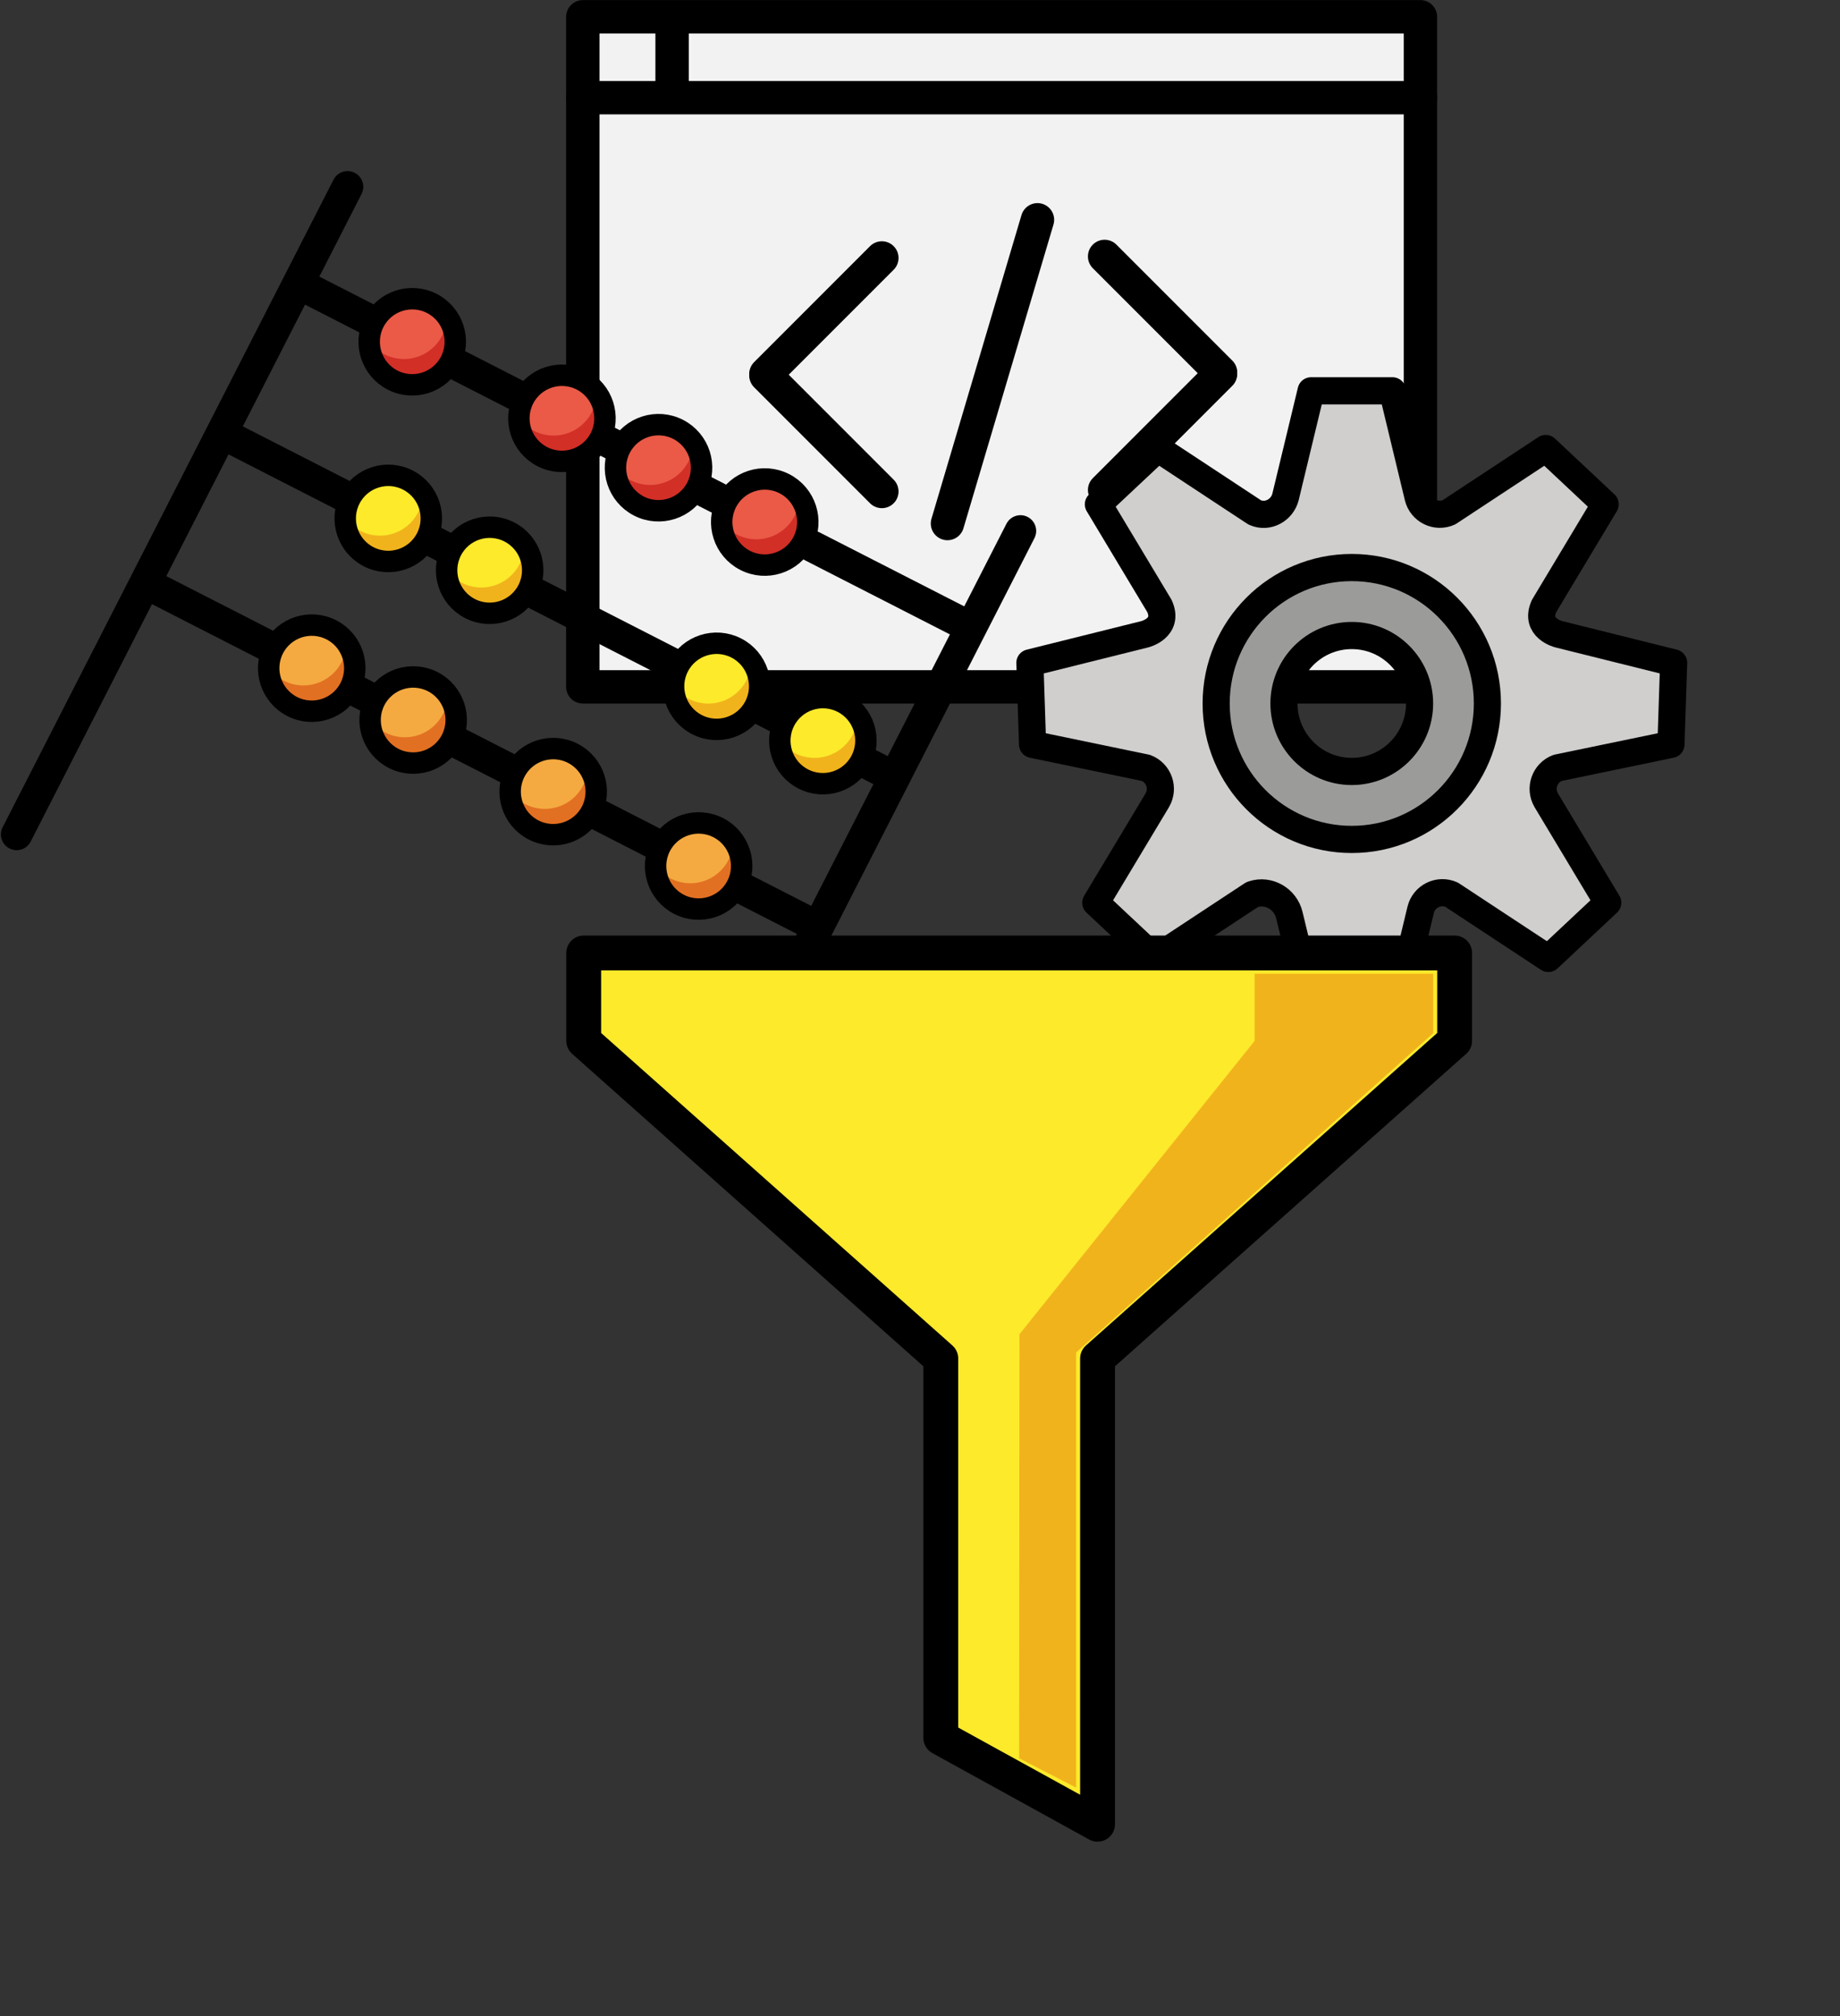 <svg width="1206" height="1321" xmlns="http://www.w3.org/2000/svg" xmlns:xlink="http://www.w3.org/1999/xlink" xml:space="preserve" overflow="hidden"><rect width="100%" height="100%" fill="#333333" stroke="none"/><defs><clipPath id="clip0"><rect x="1118" y="156" width="1206" height="1321"/></clipPath><clipPath id="clip1"><rect x="1684" y="305" width="641" height="643"/></clipPath><clipPath id="clip2"><rect x="1684" y="305" width="641" height="643"/></clipPath><clipPath id="clip3"><rect x="1684" y="305" width="641" height="643"/></clipPath><clipPath id="clip4"><rect x="1375" y="654" width="822" height="824"/></clipPath><clipPath id="clip5"><rect x="1375" y="654" width="822" height="824"/></clipPath><clipPath id="clip6"><rect x="1375" y="654" width="822" height="824"/></clipPath></defs><g clip-path="url(#clip0)" transform="translate(-1118 -156)"><path d="M1500 167 2049 167 2049 606 1500 606Z" stroke="#000000" stroke-width="21.866" stroke-linecap="round" stroke-linejoin="round" stroke-miterlimit="10" fill="#F2F2F2" fill-rule="evenodd"/><path d="M1558.51 172 1558.51 220 1500 220 2049 220" stroke="#000000" stroke-width="21.866" stroke-linecap="round" stroke-linejoin="round" stroke-miterlimit="10" fill="none" fill-rule="evenodd"/><path d="M1696 325 1620 401.001" stroke="#000000" stroke-width="21.866" stroke-linecap="round" stroke-linejoin="round" stroke-miterlimit="10" fill="none" fill-rule="evenodd"/><path d="M1696 478.001 1620 402" stroke="#000000" stroke-width="21.866" stroke-linecap="round" stroke-linejoin="round" stroke-miterlimit="10" fill="none" fill-rule="evenodd"/><path d="M1798 300 1739 499" stroke="#000000" stroke-width="21.866" stroke-linecap="round" stroke-linejoin="round" stroke-miterlimit="10" fill="none" fill-rule="evenodd"/><path d="M1842 477 1918 401" stroke="#000000" stroke-width="21.866" stroke-linecap="round" stroke-linejoin="round" stroke-miterlimit="10" fill="none" fill-rule="evenodd"/><path d="M1842 324 1918 400" stroke="#000000" stroke-width="21.866" stroke-linecap="round" stroke-linejoin="round" stroke-miterlimit="10" fill="none" fill-rule="evenodd"/><path d="M1413.32 392.761C1406.22 406.636 1389.23 412.134 1375.35 405.042 1361.48 397.95 1355.98 380.952 1363.07 367.077 1370.16 353.202 1387.16 347.704 1401.04 354.796 1414.91 361.889 1420.41 378.886 1413.32 392.761Z" fill="#EA5A47" fill-rule="evenodd"/><path d="M1410.79 360.296C1412.3 375.787 1400.97 389.576 1385.48 391.093 1374.52 392.167 1363.94 386.758 1358.39 377.245 1359.87 392.747 1373.64 404.113 1389.15 402.631 1404.65 401.148 1416.01 387.38 1414.53 371.878 1414.14 367.79 1412.86 363.838 1410.79 360.296Z" fill="#D22F27" fill-rule="evenodd"/><path d="M1511.43 442.914C1504.34 456.789 1487.35 462.287 1473.47 455.195 1459.6 448.103 1454.1 431.106 1461.19 417.231 1468.28 403.355 1485.28 397.857 1499.15 404.949 1513.03 412.042 1518.53 429.039 1511.43 442.914Z" fill="#EA5A47" fill-rule="evenodd"/><path d="M1508.9 410.449C1510.42 425.94 1499.09 439.729 1483.6 441.247 1472.64 442.32 1462.06 436.911 1456.51 427.398 1457.99 442.901 1471.76 454.266 1487.26 452.784 1502.76 451.302 1514.13 437.533 1512.65 422.031 1512.26 417.943 1510.98 413.991 1508.9 410.449Z" fill="#D22F27" fill-rule="evenodd"/><path d="M1574.74 475.27C1567.64 489.145 1550.65 494.644 1536.77 487.551 1522.9 480.459 1517.4 463.462 1524.49 449.587 1531.58 435.712 1548.58 430.214 1562.45 437.306 1576.33 444.398 1581.83 461.395 1574.74 475.27Z" fill="#EA5A47" fill-rule="evenodd"/><path d="M1572.2 442.806C1573.72 458.297 1562.39 472.086 1546.9 473.604 1535.94 474.677 1525.36 469.268 1519.81 459.755 1521.29 475.257 1535.06 486.623 1550.56 485.141 1566.07 483.658 1577.43 469.89 1575.95 454.388 1575.56 450.3 1574.28 446.348 1572.2 442.806Z" fill="#D22F27" fill-rule="evenodd"/><path d="M1644.37 510.863C1637.27 524.738 1620.28 530.236 1606.4 523.144 1592.53 516.052 1587.03 499.055 1594.12 485.18 1601.21 471.305 1618.21 465.806 1632.09 472.899 1645.96 479.991 1651.46 496.988 1644.37 510.863Z" fill="#EA5A47" fill-rule="evenodd"/><path d="M1641.83 478.399C1643.35 493.89 1632.02 507.678 1616.53 509.196 1605.57 510.27 1594.99 504.861 1589.44 495.347 1590.92 510.85 1604.69 522.216 1620.19 520.734 1635.7 519.251 1647.06 505.482 1645.58 489.98 1645.19 485.893 1643.91 481.941 1641.83 478.399Z" fill="#D22F27" fill-rule="evenodd"/><path d="M1397.61 508.483C1390.51 522.358 1373.52 527.856 1359.64 520.764 1345.77 513.672 1340.27 496.675 1347.36 482.8 1354.45 468.925 1371.45 463.426 1385.32 470.519 1399.2 477.611 1404.7 494.608 1397.61 508.483Z" fill="#FCEA2B" fill-rule="evenodd"/><path d="M1395.07 476.018C1396.59 491.508 1385.27 505.298 1369.78 506.815 1358.81 507.89 1348.23 502.48 1342.68 492.966 1344.16 508.468 1357.93 519.833 1373.43 518.35 1388.94 516.867 1400.3 503.098 1398.82 487.597 1398.43 483.51 1397.15 479.558 1395.07 476.018Z" fill="#F1B31C" fill-rule="evenodd"/><path d="M1464.07 542.458C1456.98 556.333 1439.98 561.831 1426.11 554.739 1412.23 547.646 1406.73 530.649 1413.83 516.774 1420.92 502.899 1437.92 497.401 1451.79 504.493 1465.67 511.586 1471.16 528.583 1464.07 542.458Z" fill="#FCEA2B" fill-rule="evenodd"/><path d="M1461.54 509.993C1463.06 525.484 1451.73 539.272 1436.24 540.791 1425.28 541.866 1414.7 536.456 1409.15 526.941 1410.63 542.444 1424.4 553.81 1439.9 552.329 1455.4 550.848 1466.77 537.08 1465.29 521.577 1464.9 517.489 1463.62 513.535 1461.54 509.993Z" fill="#F1B31C" fill-rule="evenodd"/><path d="M1612.83 618.496C1605.74 632.371 1588.74 637.87 1574.87 630.777 1560.99 623.685 1555.49 606.688 1562.58 592.813 1569.68 578.938 1586.67 573.44 1600.55 580.532 1614.42 587.624 1619.92 604.621 1612.83 618.496Z" fill="#FCEA2B" fill-rule="evenodd"/><path d="M1610.3 586.031C1611.82 601.522 1600.49 615.311 1585 616.829 1574.04 617.903 1563.45 612.494 1557.91 602.979 1559.39 618.482 1573.16 629.846 1588.66 628.364 1604.16 626.881 1615.53 613.111 1614.04 597.61 1613.65 593.523 1612.37 589.572 1610.3 586.031Z" fill="#F1B31C" fill-rule="evenodd"/><path d="M1682.46 654.089C1675.37 667.964 1658.37 673.462 1644.5 666.37 1630.62 659.278 1625.12 642.281 1632.22 628.406 1639.31 614.531 1656.3 609.032 1670.18 616.125 1684.06 623.217 1689.55 640.214 1682.46 654.089Z" fill="#FCEA2B" fill-rule="evenodd"/><path d="M1679.93 621.624C1681.45 637.115 1670.12 650.903 1654.63 652.422 1643.67 653.498 1633.09 648.088 1627.54 638.572 1629.02 654.075 1642.79 665.442 1658.29 663.96 1673.79 662.48 1685.16 648.712 1683.68 633.209 1683.29 629.121 1682.01 625.167 1679.93 621.624Z" fill="#F1B31C" fill-rule="evenodd"/><path d="M1347.45 606.6C1340.36 620.475 1323.36 625.973 1309.49 618.881 1295.61 611.789 1290.11 594.792 1297.21 580.917 1304.3 567.042 1321.3 561.543 1335.17 568.635 1349.05 575.728 1354.55 592.725 1347.45 606.6Z" fill="#F4AA41" fill-rule="evenodd"/><path d="M1344.92 574.135C1346.44 589.626 1335.11 603.414 1319.62 604.933 1308.66 606.009 1298.08 600.599 1292.53 591.083 1294.01 606.586 1307.78 617.953 1323.28 616.471 1338.78 614.991 1350.15 601.222 1348.67 585.72 1348.28 581.631 1347 577.678 1344.92 574.135Z" fill="#E27022" fill-rule="evenodd"/><path d="M1413.92 640.575C1406.83 654.45 1389.83 659.948 1375.95 652.856 1362.08 645.764 1356.58 628.767 1363.67 614.892 1370.77 601.017 1387.76 595.518 1401.64 602.611 1415.51 609.703 1421.01 626.7 1413.92 640.575Z" fill="#F4AA41" fill-rule="evenodd"/><path d="M1411.39 608.11C1412.91 623.601 1401.58 637.389 1386.09 638.908 1375.13 639.983 1364.54 634.573 1358.99 625.057 1360.48 640.561 1374.24 651.927 1389.75 650.445 1405.25 648.965 1416.61 635.197 1415.13 619.694 1414.74 615.605 1413.46 611.652 1411.39 608.11Z" fill="#E27022" fill-rule="evenodd"/><path d="M1505.71 687.492C1498.61 701.367 1481.62 706.866 1467.74 699.774 1453.87 692.681 1448.37 675.684 1455.46 661.809 1462.55 647.934 1479.55 642.436 1493.43 649.528 1507.3 656.62 1512.8 673.617 1505.71 687.492Z" fill="#F4AA41" fill-rule="evenodd"/><path d="M1503.17 655.027C1504.69 670.518 1493.37 684.306 1477.88 685.825 1466.91 686.901 1456.33 681.491 1450.78 671.975 1452.26 687.478 1466.03 698.845 1481.53 697.363 1497.03 695.882 1508.4 682.114 1506.92 666.612 1506.53 662.523 1505.25 658.569 1503.17 655.027Z" fill="#E27022" fill-rule="evenodd"/><path d="M1601.03 736.218C1593.94 750.093 1576.94 755.592 1563.07 748.499 1549.19 741.407 1543.69 724.41 1550.79 710.535 1557.88 696.66 1574.87 691.162 1588.75 698.254 1602.62 705.346 1608.12 722.343 1601.03 736.218Z" fill="#F4AA41" fill-rule="evenodd"/><path d="M1598.5 703.754C1600.02 719.245 1588.69 733.033 1573.2 734.552 1562.24 735.627 1551.66 730.217 1546.11 720.702 1547.59 736.205 1561.36 747.571 1576.86 746.089 1592.36 744.609 1603.73 730.841 1602.25 715.338 1601.86 711.249 1600.58 707.296 1598.5 703.754Z" fill="#E27022" fill-rule="evenodd"/><path d="M1128.91 702.7 1345.79 278.406" stroke="#000000" stroke-width="20.625" stroke-linecap="round" stroke-linejoin="round" stroke-miterlimit="10" fill="none" fill-rule="evenodd"/><path d="M1650.65 514.075 1751.14 565.441" stroke="#000000" stroke-width="20.625" stroke-linecap="round" stroke-linejoin="round" stroke-miterlimit="10" fill="none" fill-rule="evenodd"/><path d="M1580.29 478.113 1588.3 482.206" stroke="#000000" stroke-width="20.625" stroke-linecap="round" stroke-linejoin="round" stroke-miterlimit="10" fill="none" fill-rule="evenodd"/><path d="M1516.84 445.679 1519.26 446.918" stroke="#000000" stroke-width="20.625" stroke-linecap="round" stroke-linejoin="round" stroke-miterlimit="10" fill="none" fill-rule="evenodd"/><path d="M1419.46 395.901 1455.31 414.226" stroke="#000000" stroke-width="20.625" stroke-linecap="round" stroke-linejoin="round" stroke-miterlimit="10" fill="none" fill-rule="evenodd"/><path d="M1320.51 345.325 1357.7 364.332" stroke="#000000" stroke-width="20.625" stroke-linecap="round" stroke-linejoin="round" stroke-miterlimit="10" fill="none" fill-rule="evenodd"/><path d="M1627.12 816.315 1786.84 503.848" stroke="#000000" stroke-width="20.625" stroke-linecap="round" stroke-linejoin="round" stroke-miterlimit="10" fill="none" fill-rule="evenodd"/><path d="M1413.32 392.761C1406.22 406.636 1389.23 412.134 1375.35 405.042 1361.48 397.95 1355.98 380.952 1363.07 367.077 1370.16 353.202 1387.16 347.704 1401.04 354.796 1414.91 361.889 1420.41 378.886 1413.32 392.761Z" stroke="#000000" stroke-width="14.043" stroke-miterlimit="8" fill="none" fill-rule="evenodd"/><path d="M1511.43 442.914C1504.34 456.789 1487.34 462.287 1473.47 455.195 1459.59 448.103 1454.1 431.106 1461.19 417.231 1468.28 403.355 1485.28 397.857 1499.15 404.949 1513.03 412.042 1518.53 429.039 1511.43 442.914Z" stroke="#000000" stroke-width="14.043" stroke-miterlimit="8" fill="none" fill-rule="evenodd"/><path d="M1574.74 475.27C1567.64 489.145 1550.65 494.644 1536.77 487.551 1522.9 480.459 1517.4 463.462 1524.49 449.587 1531.58 435.712 1548.58 430.214 1562.45 437.306 1576.33 444.398 1581.83 461.395 1574.74 475.27Z" stroke="#000000" stroke-width="14.043" stroke-miterlimit="8" fill="none" fill-rule="evenodd"/><path d="M1644.37 510.863C1637.27 524.738 1620.28 530.236 1606.4 523.144 1592.53 516.052 1587.03 499.055 1594.12 485.18 1601.21 471.305 1618.21 465.806 1632.09 472.899 1645.96 479.991 1651.46 496.988 1644.37 510.863Z" stroke="#000000" stroke-width="14.043" stroke-miterlimit="8" fill="none" fill-rule="evenodd"/><path d="M1687.42 656.624 1694.66 660.322" stroke="#000000" stroke-width="20.625" stroke-linecap="round" stroke-linejoin="round" stroke-miterlimit="10" fill="none" fill-rule="evenodd"/><path d="M1618.08 621.179 1627.17 625.824" stroke="#000000" stroke-width="20.625" stroke-linecap="round" stroke-linejoin="round" stroke-miterlimit="10" fill="none" fill-rule="evenodd"/><path d="M1469.78 545.377 1556.87 589.895" stroke="#000000" stroke-width="20.625" stroke-linecap="round" stroke-linejoin="round" stroke-miterlimit="10" fill="none" fill-rule="evenodd"/><path d="M1402.48 510.974 1408.95 514.284" stroke="#000000" stroke-width="20.625" stroke-linecap="round" stroke-linejoin="round" stroke-miterlimit="10" fill="none" fill-rule="evenodd"/><path d="M1270.36 443.441 1342.08 480.099" stroke="#000000" stroke-width="20.625" stroke-linecap="round" stroke-linejoin="round" stroke-miterlimit="10" fill="none" fill-rule="evenodd"/><path d="M1397.61 508.483C1390.51 522.358 1373.52 527.856 1359.64 520.764 1345.77 513.672 1340.27 496.675 1347.36 482.8 1354.45 468.925 1371.45 463.426 1385.32 470.519 1399.2 477.611 1404.7 494.608 1397.61 508.483Z" stroke="#000000" stroke-width="14.043" stroke-miterlimit="8" fill="none" fill-rule="evenodd"/><path d="M1464.07 542.458C1456.98 556.333 1439.98 561.831 1426.11 554.739 1412.23 547.646 1406.73 530.649 1413.83 516.774 1420.92 502.899 1437.92 497.401 1451.79 504.493 1465.67 511.586 1471.16 528.583 1464.07 542.458Z" stroke="#000000" stroke-width="14.043" stroke-miterlimit="8" fill="none" fill-rule="evenodd"/><path d="M1612.83 618.496C1605.74 632.371 1588.74 637.87 1574.87 630.777 1560.99 623.685 1555.49 606.688 1562.58 592.813 1569.68 578.938 1586.67 573.44 1600.55 580.532 1614.42 587.624 1619.92 604.621 1612.83 618.496Z" stroke="#000000" stroke-width="14.043" stroke-miterlimit="8" fill="none" fill-rule="evenodd"/><path d="M1682.46 654.089C1675.37 667.964 1658.37 673.463 1644.5 666.37 1630.62 659.278 1625.12 642.281 1632.22 628.406 1639.31 614.531 1656.31 609.033 1670.18 616.125 1684.06 623.217 1689.55 640.214 1682.46 654.089Z" stroke="#000000" stroke-width="14.043" stroke-miterlimit="8" fill="none" fill-rule="evenodd"/><path d="M1606.69 739.11 1644.5 758.439" stroke="#000000" stroke-width="20.625" stroke-linecap="round" stroke-linejoin="round" stroke-miterlimit="10" fill="none" fill-rule="evenodd"/><path d="M1511.5 690.453 1544.99 707.575" stroke="#000000" stroke-width="20.625" stroke-linecap="round" stroke-linejoin="round" stroke-miterlimit="10" fill="none" fill-rule="evenodd"/><path d="M1419.43 643.391 1450.18 659.108" stroke="#000000" stroke-width="20.625" stroke-linecap="round" stroke-linejoin="round" stroke-miterlimit="10" fill="none" fill-rule="evenodd"/><path d="M1352.96 609.416 1358.13 612.057" stroke="#000000" stroke-width="20.625" stroke-linecap="round" stroke-linejoin="round" stroke-miterlimit="10" fill="none" fill-rule="evenodd"/><path d="M1220.21 541.558 1291.66 578.082" stroke="#000000" stroke-width="20.625" stroke-linecap="round" stroke-linejoin="round" stroke-miterlimit="10" fill="none" fill-rule="evenodd"/><path d="M1347.45 606.6C1340.36 620.475 1323.36 625.973 1309.49 618.881 1295.61 611.789 1290.11 594.792 1297.21 580.917 1304.3 567.042 1321.3 561.543 1335.17 568.635 1349.05 575.728 1354.54 592.725 1347.45 606.6Z" stroke="#000000" stroke-width="14.043" stroke-miterlimit="8" fill="none" fill-rule="evenodd"/><path d="M1413.92 640.575C1406.83 654.45 1389.83 659.948 1375.95 652.856 1362.08 645.764 1356.58 628.767 1363.67 614.892 1370.77 601.017 1387.76 595.518 1401.64 602.611 1415.51 609.703 1421.01 626.7 1413.92 640.575Z" stroke="#000000" stroke-width="14.043" stroke-miterlimit="8" fill="none" fill-rule="evenodd"/><path d="M1505.71 687.492C1498.61 701.367 1481.62 706.866 1467.74 699.774 1453.87 692.681 1448.37 675.684 1455.46 661.809 1462.55 647.934 1479.55 642.436 1493.42 649.528 1507.3 656.62 1512.8 673.617 1505.71 687.492Z" stroke="#000000" stroke-width="14.043" stroke-miterlimit="8" fill="none" fill-rule="evenodd"/><path d="M1601.03 736.219C1593.94 750.094 1576.94 755.592 1563.07 748.5 1549.19 741.407 1543.69 724.41 1550.79 710.535 1557.88 696.66 1574.88 691.162 1588.75 698.254 1602.63 705.347 1608.12 722.344 1601.03 736.219Z" stroke="#000000" stroke-width="14.043" stroke-miterlimit="8" fill="none" fill-rule="evenodd"/><g clip-path="url(#clip1)"><g clip-path="url(#clip2)"><g clip-path="url(#clip3)"><path d="M455.626 264.988C455.626 264.988 439.493 260.984 446.038 246.55L486.071 180.025 453.625 149.652 447.136 143.578 383.708 185.269C375.324 189.014 365.601 184.233 363.446 175.309L346.673 105.836 302.229 105.836 293.34 105.836 276.62 175.043C274.497 183.837 264.975 189.085 256.687 185.457 256.556 185.401 256.424 185.34 256.292 185.281L192.863 143.588 186.374 149.662 153.928 180.036 193.961 246.561C200.507 260.995 184.374 264.999 184.374 264.999L109.027 283.732 110.492 328.151 110.786 337.036 185.116 352.405C193.579 355.642 197.117 365.698 192.546 373.521L192.254 374.021 152.221 440.545 184.668 470.918 191.156 476.992 254.585 435.301C254.717 435.241 254.852 435.187 254.98 435.124 254.98 435.124 255.083 435.086 255.276 435.025 265.592 431.676 276.547 438.103 279.092 448.647L295.045 514.724 303.934 514.724 348.379 514.724 365.152 445.25C367.307 436.326 377.031 431.546 385.413 435.29L448.842 476.981 455.331 470.908 487.777 440.534 447.744 374.009 447.453 373.509C442.881 365.687 446.42 355.632 454.882 352.394L529.213 337.025 529.506 328.14 530.972 283.72 455.626 264.988ZM320 399.168C270.908 399.168 231.111 359.371 231.111 310.279 231.111 261.188 270.908 221.39 320 221.39 369.092 221.39 408.889 261.188 408.889 310.279 408.889 359.371 369.092 399.168 320 399.168Z" fill="#D0CFCE" transform="matrix(1 0 0 1.002 1684 306)"/><path d="M320 221.39C270.908 221.39 231.111 261.188 231.111 310.279 231.111 359.371 270.908 399.168 320 399.168 369.092 399.168 408.889 359.371 408.889 310.279 408.889 261.188 369.092 221.39 320 221.39ZM320 354.724C295.454 354.724 275.556 334.825 275.556 310.279 275.556 285.733 295.454 265.835 320 265.835 344.546 265.835 364.444 285.733 364.444 310.279 364.444 334.825 344.546 354.724 320 354.724Z" fill="#9B9B9A" transform="matrix(1 0 0 1.002 1684 306)"/><path d="M364.444 310.279C364.444 334.825 344.546 354.724 320 354.724 295.454 354.724 275.556 334.825 275.556 310.279 275.556 285.733 295.454 265.835 320 265.835 344.546 265.835 364.444 285.733 364.444 310.279Z" stroke="#000000" stroke-width="17.778" stroke-linecap="round" stroke-linejoin="round" stroke-miterlimit="10" fill="none" transform="matrix(1 0 0 1.002 1684 306)"/><path d="M408.889 310.279C408.889 359.371 369.092 399.168 320 399.168 270.908 399.168 231.111 359.371 231.111 310.279 231.111 261.187 270.908 221.39 320 221.39 369.092 221.39 408.889 261.187 408.889 310.279Z" stroke="#000000" stroke-width="17.778" stroke-linecap="round" stroke-linejoin="round" stroke-miterlimit="10" fill="none" transform="matrix(1 0 0 1.002 1684 306)"/><path d="M276.614 175.041C274.491 183.836 264.97 189.084 256.681 185.456 256.55 185.398 256.418 185.34 256.285 185.279L192.857 143.588 186.368 149.662 153.922 180.036 193.955 246.56C200.5 260.995 184.368 264.999 184.368 264.999L109.02 283.732 110.486 328.152 110.78 337.036 185.11 352.406 185.11 352.406C193.573 355.643 197.111 365.699 192.54 373.521L192.249 374.021 152.216 440.545 184.662 470.918 191.151 476.993 254.58 435.301C254.712 435.241 254.846 435.187 254.975 435.125 254.975 435.125 255.078 435.087 255.27 435.025 265.587 431.676 276.541 438.103 279.087 448.646L295.04 514.723 303.929 514.723 348.373 514.723 365.146 445.25C367.301 436.325 377.025 431.545 385.407 435.29L385.407 435.29 448.836 476.981 455.324 470.907 487.771 440.533 447.738 374.009 447.446 373.509C442.875 365.686 446.413 355.631 454.876 352.394L454.876 352.394 529.207 337.024 529.501 328.14 530.966 283.719 455.619 264.987C455.619 264.987 439.486 260.982 446.032 246.548L486.065 180.023 453.619 149.65 447.13 143.575 383.701 185.267 383.701 185.267C375.319 189.011 365.595 184.23 363.44 175.306L346.667 105.835 302.222 105.835 293.333 105.835 276.614 175.041" stroke="#000000" stroke-width="17.778" stroke-linecap="round" stroke-linejoin="round" stroke-miterlimit="10" fill="none" transform="matrix(1 0 0 1.002 1684 306)"/></g></g></g><g clip-path="url(#clip4)"><g clip-path="url(#clip5)"><g clip-path="url(#clip6)"><path d="M411 125.346 125.583 125.346 125.583 182.903 359.625 391.021 359.625 639.573 462.375 696.179 462.375 391.021 696.417 182.904 696.417 125.346 411 125.346" fill="#FCEA2B" transform="matrix(1 0 0 1 1375 655)"/><path d="M411 652.956 411 652.956 448.313 672.156 448.313 387.117 682.355 177.909 682.355 138.958 565.334 138.958 565.334 182.957 411.209 375.13Z" fill="#F1B31C" transform="matrix(1 0 0 1 1375 655)"/><path d="M411 125.346 125.583 125.346 125.583 182.903 359.625 391.021 359.625 639.573 462.375 696.179 462.375 391.021 696.417 182.904 696.417 125.346 411 125.346" stroke="#000000" stroke-width="22.833" stroke-linecap="round" stroke-linejoin="round" stroke-miterlimit="10" fill="none" transform="matrix(1 0 0 1 1375 655)"/></g></g></g></g></svg>